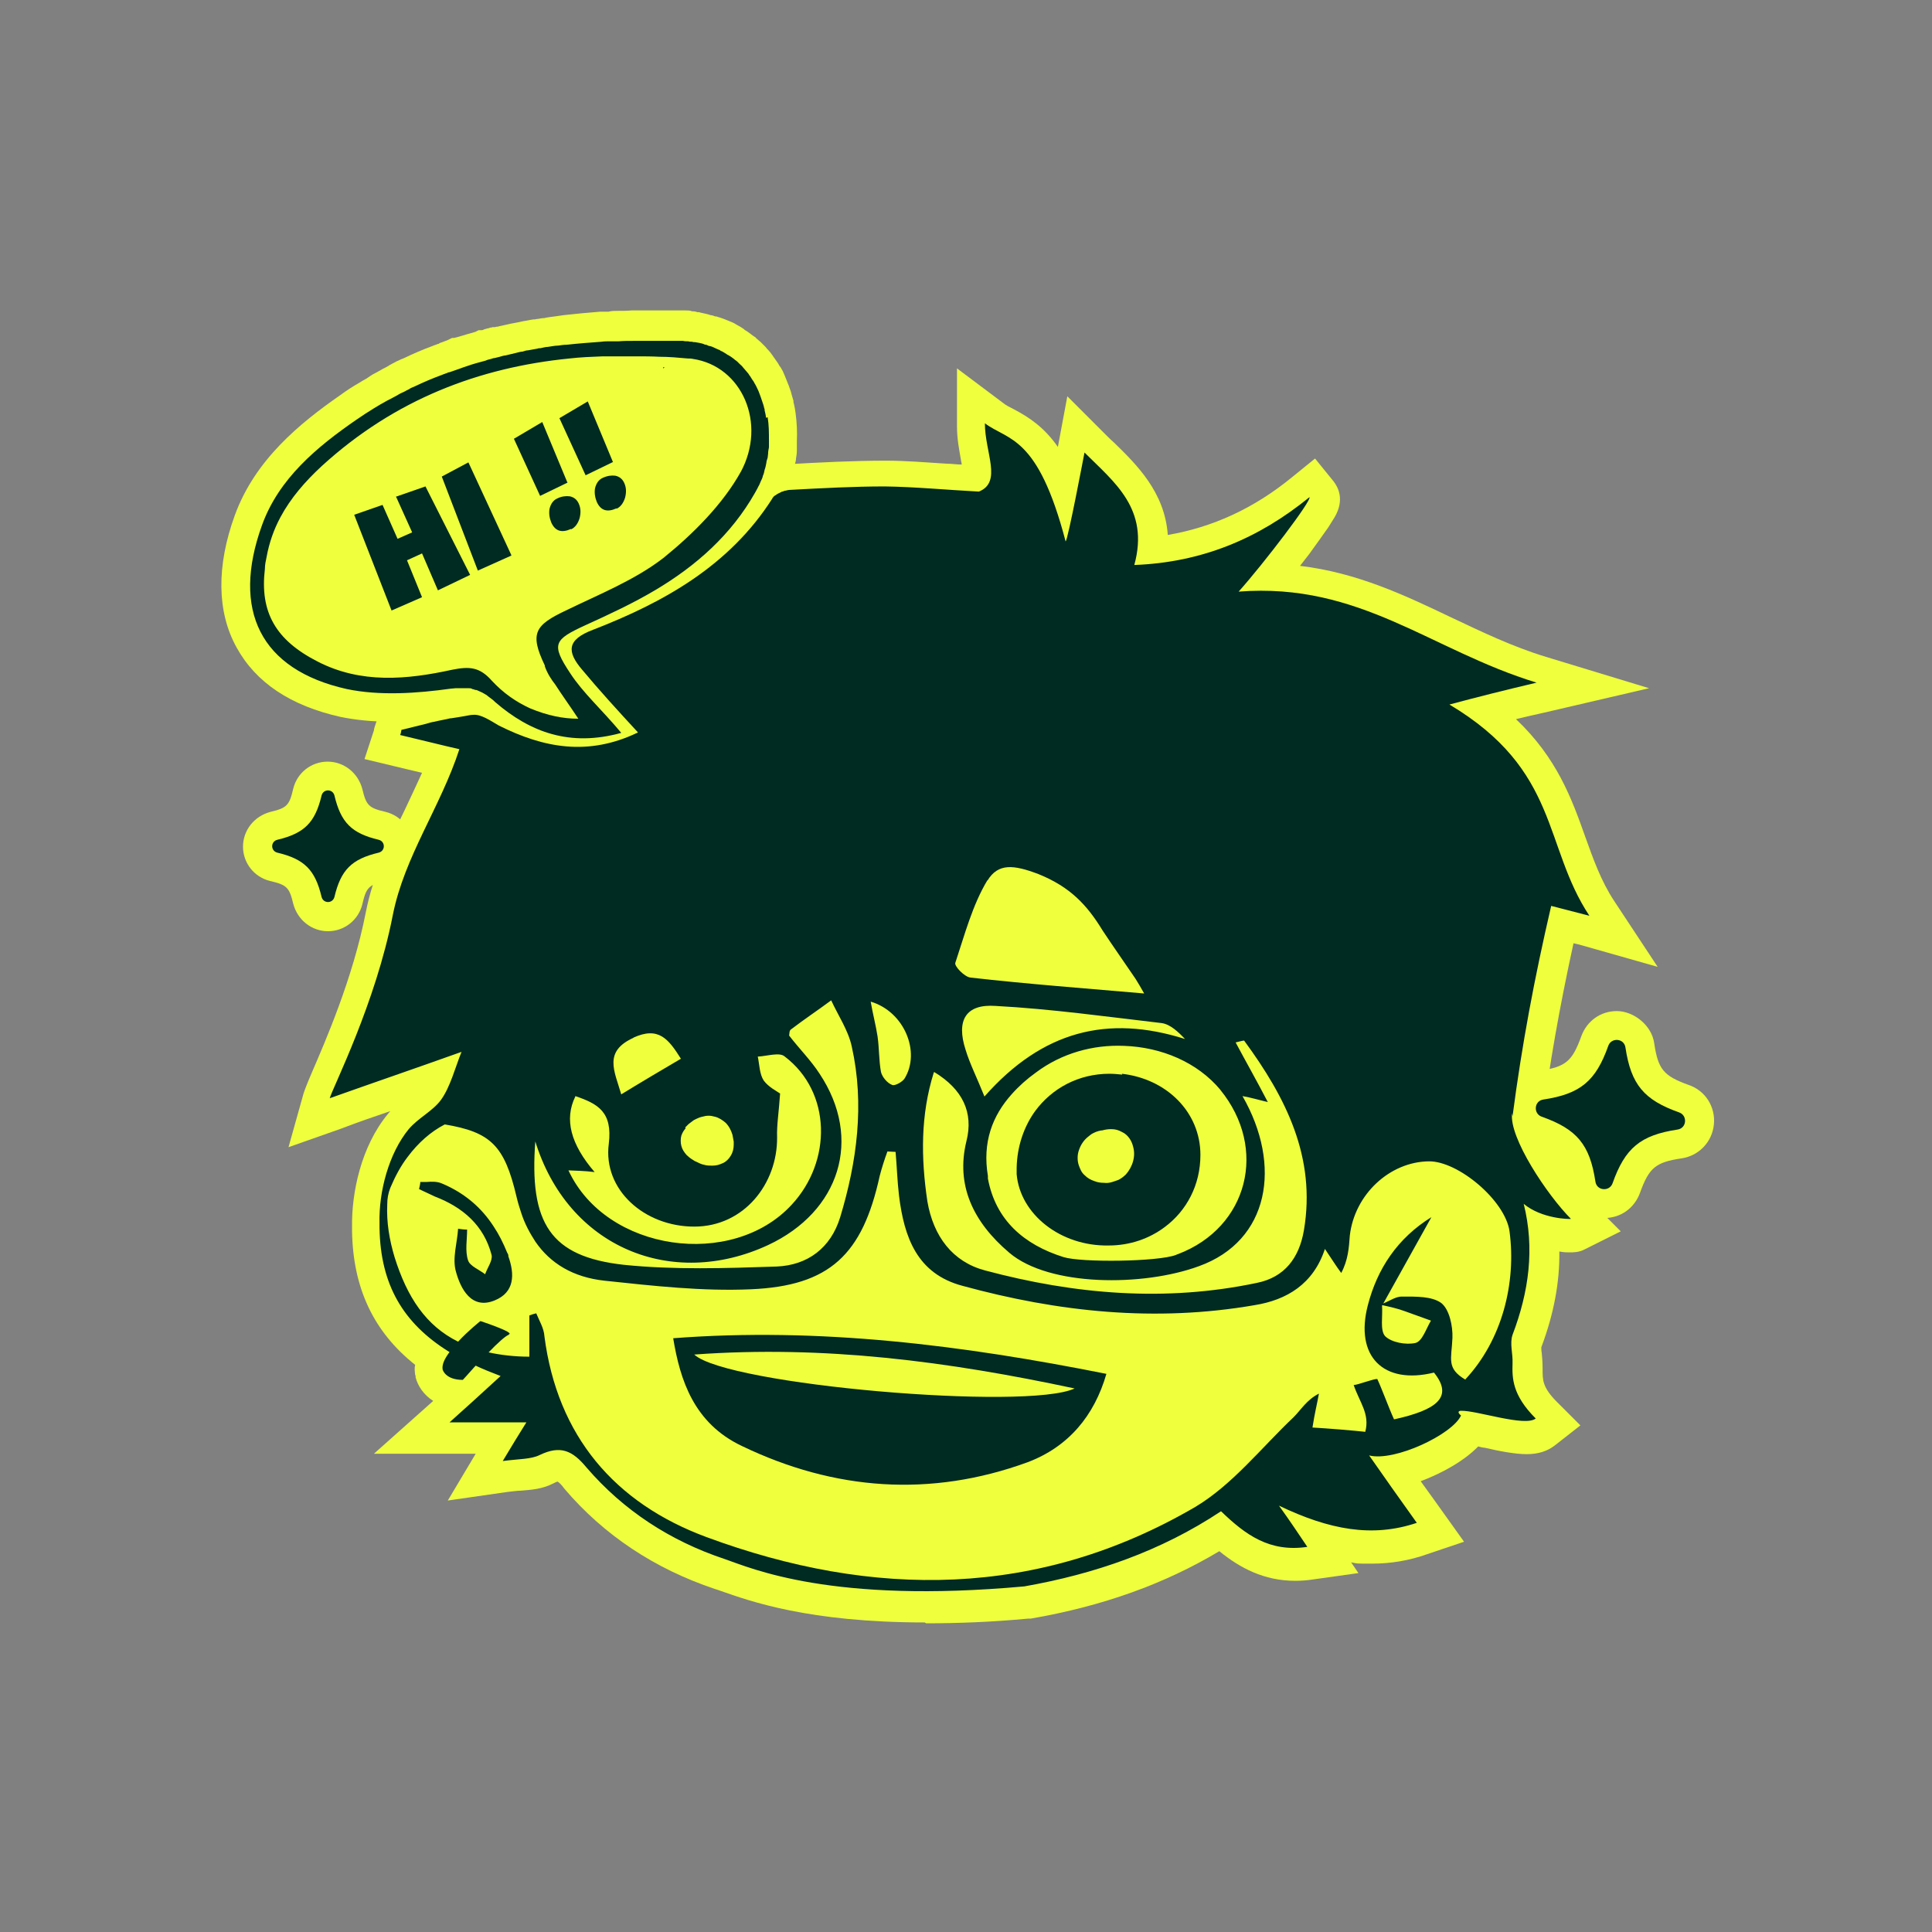 <?xml version="1.0" encoding="UTF-8"?>
<svg id="Layer_1" data-name="Layer 1" xmlns="http://www.w3.org/2000/svg" version="1.1" viewBox="0 0 450 450">
  <rect x="0" y="0" width="450" height="450" fill="#808080" stroke="none"/>
  <defs>
    <style>
      .cls-1 {
        fill: #002b22;
      }

      .cls-1, .cls-2 {
        stroke-width: 0px;
      }

      .cls-2 {
        fill: #efff3d;
      }
    </style>
  </defs>
  <path class="cls-1" d="M92.2,115.7l6.9-2.4,10.4,20.6-7.5,3.6-3.7-8.6-3.5,1.6,3.5,8.6-7.1,3.1-8.7-22.3,6.6-2.3,3.5,7.9,3.4-1.5-3.7-8.2h0Z"/>
  <path class="cls-1" d="M119.1,129.4l-7.8,3.5-8.4-21.9,6.2-3.3,10,21.6h0Z"/>
  <path class="cls-1" d="M132.2,112.4l-6.4,3.1-6.1-13.3,6.6-3.9,5.9,14.2ZM133,123.3c.9-.4,1.6-1.3,2-2.6.3-1.2.3-2.3-.2-3.4-.4-.9-1.1-1.5-2.1-1.7-.9-.1-1.9,0-2.9.5-.9.4-1.5,1.2-1.8,2.4-.2,1.1,0,2.2.4,3.2.9,2,2.4,2.5,4.6,1.5h0Z"/>
  <path class="cls-1" d="M142.8,107.6l-6.4,3.1-6.1-13.3,6.6-3.9,5.9,14.2ZM143.6,118.5c.9-.4,1.6-1.3,2-2.6.3-1.2.3-2.3-.2-3.4-.4-.9-1.1-1.5-2.1-1.7-.9-.1-1.8,0-2.9.5-.9.4-1.5,1.2-1.8,2.4-.2,1.1,0,2.2.4,3.2.9,2,2.4,2.5,4.6,1.5h0Z"/>
  <path class="cls-2" d="M215.4,377.9c-27.1,0-40.8-5-47.4-7.3-.6-.2-1.1-.4-1.5-.5-14-4.7-25.8-12.5-35-23.3h0c-.8-1.1-1.3-1.5-1.6-1.7-.2,0-.6.2-1.2.5h0c-2.4,1.2-4.8,1.4-7.3,1.6-1,0-2,.2-3.2.3l-13.9,2,6.5-10.9h-23.7s13.6-12.1,13.8-12.3c-2.2-1.4-3.6-3.5-4.1-5.5v-.3c0,0-.1-.3-.1-.3-.1-.8-.2-1.6,0-2.3-9.7-7.7-14.5-17.9-14.7-31.2v-1.1c-.1-7.6,2-18.5,8.4-26.2h0c.2-.2.3-.4.5-.6-3.8,1.3-7.6,2.6-11.5,4.1l-12.2,4.3,3.5-12.5c.3-.9.7-2,1.9-4.8,3.1-7.2,9.6-22,12.6-37.4,1.7-8.7,5.4-16.3,9-23.7,1.4-3,2.8-5.9,4.1-8.8-2.1-.5-4.3-1-6.3-1.5l-7.1-1.7,2.2-6.7c0-.3.2-.9.4-1.5l1.2-3.5,3.6-.9c.8-.2,1.7-.4,2.5-.6,1.1-.3,2.1-.5,3.2-.8.7-.2,1.4-.3,2-.5,1.4-.3,2.7-.6,3.9-.9.1,0,.3,0,.4,0l1.2-.2c.6-.1,1.3-.2,1.9-.4.8-.1,1.5-.3,2.2-.4.4,0,.9,0,1.4,0,3.3,0,6.1,1.7,8.1,2.9.2.1.5.3.7.4,5.7,2.9,10.6,4.2,15.2,4.2s1.1,0,1.7,0c-2-2.3-4-4.5-5.8-6.8-1.4-1.6-5.2-6.1-3.8-11.5,1.4-5.6,7.1-7.7,9-8.5,13.7-5.3,28.9-12.8,38.5-27.9v-.2c0,0,.2-.1.2-.1.2-.2.4-.6.7-.9.3-.3.5-.5.8-.8h0c.8-.8,1.8-1.4,2.9-1.9.4-.2.8-.3,1.1-.4h.1c.3-.1.6-.3,1-.4l.9-.2h0c.5-.1,1-.2,1.5-.2h.1c7.3-.4,14.9-.8,22.4-.8h.1c4.7,0,9.2.4,14.1.7,1.2,0,2.3.2,3.5.2,0-.4-.2-.9-.2-1.2-.4-2.3-.9-4.8-.9-7.7v-13.5l10.8,8.1c.6.5,1.4.9,2.4,1.4,3.6,1.9,7.1,4.2,10.3,8.8l2.2-11.8,9,9c.7.7,1.3,1.3,2,1.9,5.1,5,11.7,11.4,12.4,21.4,10.5-1.8,20.1-6.2,29-13.5l5.3-4.3,4.3,5.3c1.1,1.4,2.6,4.3.3,8.3-.4.7-.9,1.4-1.5,2.4-1.1,1.6-2.7,3.8-4.5,6.3-.7.9-1.4,1.8-2.1,2.7,13.4,1.6,24.5,6.9,35.2,12,7,3.3,14.2,6.8,22.1,9.2l24,7.3-24.5,5.7c-2.3.5-4.4,1-6.5,1.5,9.6,9.1,13,18.6,16.1,27.3,1.9,5.3,3.7,10.4,6.8,15.1l10.1,15.3-17.6-5c-.6-.2-1.2-.3-2-.5-3.3,15.1-5.6,28.2-7.3,41.5.2,3,6.4,13.7,11.7,19l6.6,6.6-8.4,4.2c-1.3.7-2.6.7-3.5.7s-1.2,0-2.4-.2c.1,7.2-1.3,14.6-4.2,22.3,0,.3,0,.9.1,1.3.1,1,.2,2.3.2,3.7,0,2.6-.1,4.3,3.4,7.8l5.4,5.4-6,4.7c-1.7,1.3-3.8,2-6.5,2s-6.4-.7-9.8-1.5c-.5,0-1-.2-1.5-.3-3.2,3.3-8.3,6.2-13.4,8.1,1,1.4,2,2.8,3.1,4.3l7,9.8-8.6,2.9c-4.2,1.5-8.5,2.2-12.8,2.2s-3.2,0-4.9-.3l1.7,2.5-10.7,1.5c-1.3.2-2.7.3-4,.3-7.3,0-12.9-3-17.7-6.9-12.7,7.6-27.1,12.8-43.9,15.7h-.3c0,0-.3,0-.3,0-8.4.8-16.4,1.1-23.8,1.1h0Z"/>
  <path class="cls-2" d="M135.3,178.7c-9,0-17.1-3.3-25-10.1h-.1c0,0-.1-.2-.1-.2-.2-.2-.3-.3-.3-.3h0c0,0,0-.2,0-.2-.2-.2-.3-.3-.4-.3,0,0-.2-.2-.3-.2l-.4-.3h0c0,0,0,0,0-.1,0,0,0,0-.1,0h-.4c0-.1,0-.1,0-.1h-.3c0,0-.2,0-.2,0h-.3s-.2,0-.2,0-.1,0-.3,0h-.3s0,0,0,0h-.1c-.1,0-.4,0-.6,0h0c-5.9.8-10.6,1.2-14.9,1.2s-8.1-.4-11.6-1.1h0c-11.7-2.6-19.8-8-24.3-16.2-4.6-8.3-4.7-19-.4-30.8,4.7-12.9,15.1-21.4,24.6-28h0c1.5-1.1,2.9-2,4.3-2.8.5-.3,1.1-.7,1.7-1,.3-.2.6-.4.9-.6h0c.4-.3.8-.5,1.2-.7.6-.3,1.2-.7,1.8-1,.6-.3,1.2-.6,1.6-.9.5-.3,1-.5,1.5-.8.5-.2,1-.5,1.6-.7,2.3-1.1,4.6-2.1,6.8-2.9.4-.2.9-.3,1.3-.5h.1c.1,0,.2-.1.3-.2.7-.2,1.3-.5,1.9-.7l1-.5h.5c0,0,.8-.2.8-.2,1.3-.4,2.7-.8,4.1-1.2l.8-.4h.7c.2,0,.4-.1.6-.2l.7-.2c.2,0,.5-.1.7-.2.2,0,.3,0,.5-.1h.1s.2,0,.2,0c.2,0,.4,0,.6-.1.2,0,.4,0,.6-.1.9-.2,1.8-.4,2.7-.6.5-.1,1.1-.2,1.6-.3.5-.1,1-.2,1.4-.3.8-.1,1.5-.3,2.3-.4h0c.3,0,.5,0,.8-.1.5,0,1-.2,1.5-.2h.2c.8-.2,1.7-.3,2.5-.4.7-.1,1.4-.2,2.1-.3,2.8-.3,5.7-.6,8.4-.8h2c.7-.2,1.5-.2,2.2-.2h0c1.1,0,2.2,0,3.2-.1.3,0,.5,0,.7,0,.9,0,1.9,0,2.8,0,.7,0,1.4,0,2.1,0,1.6,0,3.3,0,4.8,0,.2,0,.4,0,.6,0,.5,0,1,0,1.5,0,.6,0,1.1,0,1.6.2.3,0,.7,0,1.2.2.3,0,.5,0,.7.1.8.2,1.6.3,2.4.6.4,0,.8.2,1.1.3,0,0,0,0,.2,0,.2,0,.5.2.7.2.6.2,1.2.4,1.9.7.4.2.8.3,1.2.5,0,0,.1,0,.2.1.3.1.5.3.7.4.6.3,1.1.6,1.7,1,0,0,.2.2.2.2.5.3,1.1.7,1.6,1.1.2.2.4.3.7.5,0,0,.3.2.3.2h0c.1.2.3.3.5.5.2.2.5.4.7.6.4.4.7.7,1.1,1.1h0c.2.3.5.6.7.8.3.3.5.6.8,1,.3.4.5.7.7,1,.3.4.5.7.7,1,.2.4.4.7.7,1.1l.4.7h0c.4.9.7,1.6,1,2.4.3.7.6,1.5.9,2.4.2.8.4,1.5.6,2.1h0c0,.3,0,.5.1.7.2.8.3,1.5.4,2.2.3,2.2.4,4.4.3,6.6h0c0,.3,0,.6,0,1,0,.2,0,.4,0,.7h0c0,0,0,.5,0,.5,0,.6-.1,1.2-.2,1.8,0,.4-.1.8-.2,1.1h0c0,.5-.2,1-.3,1.5-.2.7-.3,1.4-.5,2,0,.2-.1.4-.2.6h0c0,.1-.4,1.3-.4,1.3-.2.5-.4,1-.6,1.5-.2.5-.4,1-.6,1.4v.2c-.2.2-.2.3-.3.5-.2.5-.5.9-.7,1.3-5.7,10-14.1,18.2-25.6,25.1-5.5,3.4-11.4,6.1-16.9,8.5-.4.2-.8.4-1.2.6.1.2.3.5.5.8h0c1.6,2.6,3.8,5,6.4,7.7,1.5,1.6,3.2,3.5,5,5.5l6.9,8.1-10.2,2.8c-3.6,1-7.2,1.5-10.6,1.5h0Z"/>
  <path class="cls-2" d="M76.4,216.9c-3.8,0-7.1-2.6-8.1-6.4-.9-3.8-1.5-4.4-5.4-5.3-3.7-.9-6.3-4.2-6.3-8s2.6-7.1,6.4-8.1c3.8-.9,4.4-1.5,5.3-5.4.9-3.7,4.2-6.3,8-6.3s7.1,2.6,8.1,6.4c.9,3.8,1.5,4.4,5.4,5.3,3.7.9,6.3,4.2,6.3,8s-2.6,7.1-6.4,8.1c-3.8.9-4.4,1.5-5.3,5.4-.9,3.7-4.2,6.3-8,6.3h0Z"/>
  <path class="cls-2" d="M373.7,283.7c-4.4,0-8.1-3.2-8.7-7.5-.9-6.1-2.2-7.6-8-9.7-3.9-1.3-6.3-5.1-5.9-9.2.4-4,3.5-7.3,7.5-7.9,6.1-.9,7.6-2.2,9.7-8,1.3-3.6,4.5-5.9,8.3-5.9s8.1,3.2,8.7,7.5c.9,6.1,2.2,7.6,8,9.7,3.9,1.3,6.3,5.1,5.9,9.2-.4,4.1-3.5,7.3-7.5,7.9-6.1.9-7.6,2.2-9.7,8-1.3,3.6-4.5,5.9-8.3,5.9Z"/>
  <path class="cls-2" d="M74.9,209c-1.5-6.3-4-8.8-10.3-10.3-1.6-.4-1.6-2.6,0-3,6.3-1.5,8.8-4,10.3-10.3.4-1.6,2.6-1.6,3,0,1.5,6.3,4,8.8,10.3,10.3,1.6.4,1.6,2.6,0,3-6.3,1.5-8.8,4-10.3,10.3-.4,1.6-2.6,1.6-3,0Z"/>
  <path class="cls-2" d="M60.2,122.2c4-10.9,12.8-18.3,22.1-24.7,1.3-.9,2.7-1.8,4-2.6.5-.3,1-.6,1.5-.9.3-.2.6-.4.9-.5.4-.2.8-.4,1.1-.6.6-.3,1.1-.6,1.7-.9.5-.3,1-.5,1.5-.8.5-.2.9-.5,1.4-.7.5-.2,1-.5,1.4-.7,2.1-1,4.2-1.9,6.4-2.7.4-.2.8-.3,1.3-.5.1,0,.2,0,.4-.1.7-.3,1.5-.5,2.3-.8,0,0,0,0,0,0,.6-.2,1.2-.4,1.7-.6,1.4-.5,2.9-.9,4.4-1.3,0,0,0,0,0,0,.4-.1.9-.2,1.3-.4.3,0,.5-.1.8-.2.4-.1.8-.2,1.2-.3.4,0,.9-.2,1.3-.3.8-.2,1.7-.4,2.5-.6.5-.1,1-.2,1.5-.3.4,0,.9-.2,1.3-.3.7-.1,1.5-.3,2.2-.4.2,0,.5,0,.7-.1.6,0,1.1-.2,1.7-.3.8-.1,1.6-.2,2.4-.3.7,0,1.3-.2,2-.2,2.7-.3,5.4-.6,8.1-.7.7,0,1.4,0,2-.1.7,0,1.3,0,2,0h0c1.1,0,2.2,0,3.3-.1.2,0,.4,0,.5,0,.9,0,1.8,0,2.7,0h0c.7,0,1.3,0,2,0,1.6,0,3.2,0,4.8,0,0,0,.1,0,.2,0h0c.5,0,1,0,1.5,0,.4,0,.8,0,1.2.1.3,0,.6,0,.9.1.2,0,.5,0,.7.1.7.1,1.3.3,1.9.5.2,0,.4,0,.6.2,0,0,0,0,.1,0,.3,0,.5.2.8.3.4.1.8.3,1.3.5.3.1.6.3.9.4,0,0,0,0,.1,0,.2,0,.4.2.5.3.4.2.9.5,1.3.8,0,0,.1,0,.2.1.4.3.8.5,1.2.8.2.1.4.3.5.4,0,0,0,0,0,0,.2.1.3.3.5.4.2.1.4.3.5.5.2.2.5.5.7.7.2.2.4.5.6.7.2.2.4.5.6.7.2.2.4.5.5.7.2.2.3.5.5.8.2.3.3.5.5.8.1.2.2.4.4.7.3.6.6,1.2.8,1.8.2.6.4,1.1.6,1.7.2.6.3,1.1.5,1.7,0,.2,0,.4.1.5.1.6.2,1.1.3,1.7.3,1.8.4,3.6.3,5.4,0,.2,0,.5,0,.7,0,.3,0,.6,0,.9h0c0,.5-.1,1-.2,1.5,0,.3,0,.6-.1.9,0,.4-.2.8-.3,1.2-.1.5-.3,1.1-.4,1.6-.1.5-.3.9-.4,1.4,0,0,0,0,0,0-.2.4-.3.9-.5,1.3-.1.4-.3.7-.5,1.1,0,.1-.1.3-.2.4-.2.4-.4.7-.6,1.1-5.6,9.8-13.8,17.1-23.2,22.7-5.2,3.1-10.8,5.7-16.3,8.2-7.4,3.4-8.1,4.4-3.6,11.2,3,4.6,7.2,8.5,11.9,13.9-11.9,3.3-21.2-.1-29.4-7.2-.3-.2-.5-.5-.8-.7-.3-.2-.5-.5-.8-.6-.2-.2-.5-.4-.7-.5,0,0,0,0,0,0-.2-.1-.5-.3-.7-.4-.3-.2-.6-.3-.9-.4,0,0,0,0,0,0-.2,0-.4-.2-.6-.2,0,0-.1,0-.1,0-.2,0-.4-.1-.7-.2-.3,0-.6-.1-.8-.2h0c-.2,0-.5,0-.7,0-.2,0-.3,0-.5,0-.2,0-.4,0-.6,0s-.6,0-.9,0c-.1,0-.3,0-.4,0-.4,0-.7,0-1.1.1-7.9,1.1-16.5,1.8-24.2.1-20.2-4.5-26.9-18.4-19.8-38.1h0Z"/>
  <path class="cls-2" d="M365.9,284.6c-.3.1-6.8,0-11-3.5,2.6,10.4,1.2,20.5-2.6,30.5-.7,1.9.1,4.4,0,6.6-.1,3.6,0,7.4,5.4,12.9-2.5,1.9-13.7-2-17.4-1.8-.5,0-1,.3,0,1.1-2,4.4-15.6,10.8-21.4,9.3,3.4,5.1,7,10,11.1,15.7-10.4,3.5-20.3,1.6-32.1-4,2.7,3.8,4.2,6.1,6.6,9.6-8.7,1.2-14.3-2.9-20.1-8.3-13.9,9.3-29.4,14.6-45.8,17.5-45.1,4.1-63.5-4.2-69.9-6.4-12.6-4.2-23.5-11.3-32.1-21.3-3.3-4-6.1-5.2-10.9-2.9-2,1-4.8.8-8.6,1.4,2.2-3.7,3.7-6.1,5.5-9h-17.9c3.7-3.3,7.1-6.4,11.9-10.8-2.1-.8-4.1-1.6-6-2.5-1.5,1.7-2.7,3-2.7,3-4.1,0-4.7-2.4-4.7-2.4-.2-1.1.4-2.4,1.4-3.8-10.6-6.6-15.9-15.7-16.1-28.8v-1.1c-.1-7.4,2.2-16.3,6.8-21.9,2.2-2.6,5.6-4.2,7.5-6.8,2.2-3,3.4-7.8,4.8-11.2-11.2,4-20.3,7.1-30.7,10.8.7-2.5,10.6-22.1,14.7-42.7,2.7-13.6,11.1-25.1,15.5-38.6-3.6-.8-8.7-2-13.8-3.3.1-.4.1-.8.3-1.2,1.9-.5,3.8-.9,5.7-1.4.6-.2,1.3-.3,2-.5,1.2-.3,2.5-.6,3.7-.8,0,0,.2,0,.2,0l1.3-.2c.6-.1,1.2-.2,1.8-.3.7-.1,1.4-.2,2-.3,1.8-.3,4.1,1.4,6,2.5,10.4,5.2,20.8,7.2,32.4,1.6-4.8-5.2-9-9.8-13-14.6-3.7-4.2-3.7-7,2.5-9.3,16.5-6.4,31.8-14.9,41.8-30.6,0,0,.1-.2.2-.3,0,0,.2-.2.3-.3.4-.3.8-.6,1.3-.8.2,0,.4-.1.5-.2.2,0,.4-.1.6-.2h0c.4-.1.8-.2,1.2-.2,7.4-.4,14.8-.8,22-.8,7.1.1,14.2.8,21.9,1.2,5.5-2.3,1.4-9.1,1.4-15.9,5.5,4.1,12.3,2.7,18.8,27.5.5-.1,4.4-20.7,4.4-20.7,6.8,6.8,15.1,13,11.6,26.2,15.7-.7,29-6.1,40.8-15.8.5.7-10.7,15.4-16.5,22,28.3-2.3,44.8,13.7,69.4,21.2-7.6,1.8-13.7,3.3-20.3,5.1,25.7,15.2,21.9,32.9,32.6,49.2-1.9-.5-4.6-1.2-8.9-2.3-3.8,16.8-6.8,32.2-9,49-.8,5.6,8.2,19.1,13.7,24.6h0Z"/>
  <path class="cls-2" d="M390.7,263.1c-8.6,1.3-12.2,4.3-15.1,12.5-.7,2-3.7,1.8-4-.4-1.3-8.6-4.3-12.2-12.5-15.1-2-.7-1.8-3.7.4-4,8.6-1.3,12.2-4.3,15.1-12.5.7-2,3.7-1.8,4,.4,1.3,8.6,4.3,12.2,12.5,15.1,2,.7,1.8,3.7-.4,4Z"/>
  <path class="cls-1" d="M352.3,260c2.2-16.8,5.1-32.2,9-49,4.2,1.1,7,1.8,8.9,2.3-10.8-16.3-6.9-33.9-32.6-49.2,6.7-1.8,12.7-3.3,20.3-5.1-24.6-7.5-41.1-23.4-69.4-21.2,5.9-6.6,17.1-21.3,16.5-22-11.9,9.7-25.1,15.2-40.8,15.8,3.6-13.1-4.7-19.3-11.6-26.2,0,0-3.9,20.6-4.4,20.7-6.5-24.8-13.3-23.4-18.8-27.5,0,6.8,4.1,13.7-1.4,15.9-7.6-.4-14.8-1.1-21.9-1.2-7.2,0-14.6.4-22,.8-.4,0-.8.1-1.2.2h0c-.2,0-.4.1-.6.2-.2,0-.4.1-.5.2-.5.2-1,.5-1.4.8-.1,0-.2.2-.3.3,0,0-.2.2-.2.3-10,15.7-25.3,24.2-41.8,30.6-6.1,2.3-6.1,5.1-2.5,9.3,4,4.8,8.2,9.4,13,14.6-11.6,5.6-22,3.6-32.4-1.6-1.9-1.1-4.2-2.7-6-2.5-.7,0-1.3.2-2,.3-.6.1-1.2.2-1.8.3l-1.3.2c0,0-.2,0-.2,0-1.2.3-2.5.5-3.7.8-.7.1-1.3.3-2,.5-1.9.5-3.8.9-5.7,1.4-.1.4-.1.8-.3,1.2,5.1,1.2,10.2,2.5,13.8,3.3-4.4,13.5-12.8,25-15.5,38.6-4,20.6-14,40.2-14.7,42.7,10.4-3.7,19.5-6.8,30.7-10.8-1.4,3.4-2.6,8.2-4.8,11.2-1.9,2.6-5.3,4.2-7.5,6.8-4.6,5.6-7,14.5-6.8,21.9v1.1c.2,13.2,5.5,22.2,16.1,28.8,1.9,1.2,3.9,2.2,6.1,3.2,1.9.9,3.9,1.7,6,2.5-4.8,4.4-8.2,7.5-11.9,10.8h17.9c-1.8,2.9-3.3,5.3-5.5,9,3.8-.5,6.6-.4,8.6-1.4,4.8-2.3,7.6-1.1,10.9,2.9,8.6,10,19.5,17.1,32.1,21.3,6.4,2.2,24.9,10.5,69.9,6.4,16.4-2.9,31.8-8.2,45.8-17.5,5.7,5.5,11.3,9.6,20.1,8.3-2.3-3.4-3.8-5.7-6.6-9.6,11.7,5.6,21.7,7.5,32.1,4-4.1-5.7-7.6-10.7-11.1-15.7,5.9,1.5,19.4-4.9,21.4-9.3-1-.8-.5-1.1,0-1.1,3.7-.1,14.9,3.8,17.4,1.8-5.5-5.5-5.5-9.4-5.4-12.9.1-2.2-.7-4.6,0-6.6,3.8-10,5.2-20.1,2.6-30.5,4.2,3.5,10.7,3.6,11,3.5-5.5-5.5-14.5-19-13.7-24.6h0ZM284.2,253.8c11.2,13.7,6.5,32.1-9.8,38.3-.1,0-.3.1-.5.2-4.2,1.6-22.1,1.8-26.2.5-9.2-2.9-15.8-8.6-17.6-18.3h0c0,0,0,0,0-.1,0-.2,0-.4,0-.5-1.3-7.8,1-14,5.6-19.1,0,0,0,0,0,0,1.6-1.8,3.5-3.5,5.6-5,6-4.5,13.3-6.5,20.5-6.2h0c8.7.3,17.1,3.8,22.5,10.3h0ZM276,242c-18-5.7-33.2-1.9-46.7,13.4-1.8-4.5-3.4-7.6-4.4-10.9-2.2-6.8,0-10.7,7-10.2,13,.7,25.8,2.5,38.7,4,2,.3,3.8,2,5.5,3.8ZM230,205.1c2.5-4.1,6.1-3.7,11.9-1.5,7.4,3,11.3,7.2,14.9,13.1,2.5,3.8,5.2,7.6,7.7,11.3.7,1.1,1.2,2,2,3.4-13.8-1.2-27.2-2.2-40.4-3.7-1.4-.1-3.8-2.6-3.6-3.4,2.2-6.6,4-13.5,7.5-19.3h0ZM217.6,249.7c6.6,4,9.2,9.4,7.5,16.1-2.5,10.2,1.5,18.8,10,26,9.3,7.9,31.2,7.9,44.2,3.1,16.3-5.9,19.4-23.4,10.1-39.6,2.2.4,3.4.8,5.9,1.4-2.7-5.2-5.1-9.4-7.5-13.9,1.2-.3,2-.5,2-.4,9.7,13.2,16.8,27.2,13.9,44.2-1.1,6.4-4.5,10.9-10.9,12.2-21.3,4.5-42.5,2.7-63.4-2.9-7.5-2-12-7.9-13.4-16.1-1.5-10.1-1.6-20.1,1.5-30ZM210.7,251.2c-.5.8-2.3,1.8-2.9,1.5-1.1-.4-2.3-1.8-2.6-3-.5-2.7-.4-5.5-.8-8.3-.4-2.6-1.1-5.2-1.6-8.1,7.8,2.3,11.7,11.7,7.9,17.9ZM159.6,262.6c0,0,.1-.1.2-.2,0,0,.1-.1.2-.2.1-.1.3-.3.4-.4.4-.3.8-.6,1.2-.9.2-.1.4-.2.6-.3.4-.2.9-.4,1.4-.5,1-.3,1.9-.3,2.9,0,.9.2,1.8.8,2.5,1.4.8.8,1.3,1.8,1.6,2.8.1.5.2,1.1.3,1.6,0,.2,0,.4,0,.7,0,.9-.2,1.8-.7,2.6-.4.7-1.1,1.4-1.8,1.7-.9.4-1.5.6-2.5.6-.6,0-1.3,0-1.9-.2-.6-.1-1.2-.4-1.8-.7-.3-.1-.6-.3-.9-.5-.5-.3-1-.7-1.4-1.1-.6-.7-1-1.3-1.2-2.1-.2-.7-.2-1.7,0-2.4.3-.8.5-1.1,1-1.7h0ZM147.5,241.7c5.9-2.7,8.2.3,11.1,4.9-4.6,2.7-9,5.3-13.9,8.3-1.6-5.5-4.2-10,2.9-13.2h0ZM134,255.3c5.3,1.8,8.7,3.7,7.8,11.1-1.4,10.7,8.3,19.3,19.9,19.3s19.4-10,19.3-20.8c-.1-2.9.4-5.7.7-10.2-.7-.5-2.7-1.5-3.8-3-1-1.5-1-3.7-1.4-5.6,2.2-.1,5.1-1.1,6.3,0,10.9,8.3,11,24.4,1.6,34.5-13.8,15-43.2,11-52-8,2,.1,3.7.1,6.1.4-5.6-6.5-7.1-12.3-4.5-17.6h0ZM124.6,265.6c7.6,25,31.9,34.8,54.3,24.4,16.7-7.8,22.1-24.7,12-39.9-2-3.1-4.8-5.9-7.1-8.9.1-.4,0-1.1.4-1.4,3-2.3,6.3-4.5,9.4-6.8,1.6,3.5,4,7,4.8,10.8,3,13.4,1.2,26.8-2.7,39.7-2.2,7.2-7.6,11.2-14.8,11.5-11.9.4-23.9.8-35.6-.4-17.1-1.9-22.1-9.6-20.6-29ZM341.4,321.4c-4.6-2.7-3.3-4.8-3.1-9.8.1-2.7-.7-6.6-2.6-8.1-2.2-1.6-5.9-1.5-9-1.5-1.5-.1-3,1-4.5,1.6,3.7-6.7,7.5-13.4,11.2-20.1-7.9,4.9-12.6,12-14.8,20.5-3.1,11.9,3.6,18.6,15.4,15.7,4.6,5.7.7,8.7-9.3,10.9-1.2-2.6-2.7-6.8-3.9-9.4-.8-.1-4.6,1.4-5.5,1.4,1.4,4.1,3.8,6.7,2.7,10.9-2.7-.3-8.7-.8-12.3-1,.5-3.3,1.1-5.6,1.5-7.9-2.9,1.5-4.1,3.7-5.9,5.5-7.5,7.1-14.2,15.7-22.9,20.9-36.5,21.3-75,21.4-113.9,7-21.3-7.9-34.7-23.5-37.7-46.8-.1-1.8-1.2-3.6-1.9-5.3-.5.1-1.1.3-1.6.5v9.6c-3.5,0-6.7-.4-9.5-1-2.6-.6-5-1.4-7.1-2.5-7.5-3.7-11.9-10.4-14.8-19.7-1.2-4-1.9-8.1-1.7-12.3,0-1.3.2-2.5.7-3.8h0c1.1-2.6,2.4-5.1,4.1-7.3,0,0,0,0,0,0,2.4-3.2,5.3-5.8,8.6-7.5,10.7,1.8,13.9,4.9,16.7,16.8.3,1.3.7,2.6,1.1,3.8.8,2.5,2,4.7,3.3,6.7,3.5,5.1,8.8,8.3,16.1,9.1,11.3,1.2,22.8,2.5,34.1,2,18.4-.8,26-8.1,30-26.4.5-1.9,1.1-3.8,1.8-5.7.5,0,1.2.1,1.9.1.3,3.4.4,6.8.8,10.2,1.2,9.7,4.2,18.2,14.8,21,22.3,6.1,44.9,8.5,68,4.5,7.5-1.2,13.7-4.9,16.4-13.1,1.5,2.2,2.6,4,3.8,5.6,1.6-3,1.8-5.9,2-8.7,1.1-9.6,9.3-17.2,18.4-17.3,6.8-.1,17.8,9.1,18.8,16.3,1.6,12-1.7,25.3-10.3,34.5h0ZM322,304c1.8.4,3.6.8,5.2,1.4,2,.7,4.1,1.5,6.1,2.2-1.1,1.8-2,4.8-3.6,5.2-2.2.5-5.6-.1-7.1-1.6-1.2-1.4-.5-4.6-.7-7.1h0Z"/>
  <path class="cls-1" d="M156.8,311.7c1.6,9.7,4.8,19.8,16,25.1,21.6,10.4,44,12,66.5,3.8,9.6-3.6,15.6-10.9,18.4-20.6-33.6-6.7-66.9-10.9-100.9-8.3ZM161.7,315.5c30.3-2.2,59.1,1.6,88.6,7.9-11.1,5.2-81-.8-88.6-7.9Z"/>
  <path class="cls-1" d="M178.4,97.3c0-.6-.2-1.2-.3-1.7,0-.2,0-.4-.1-.5-.1-.6-.3-1.1-.5-1.7-.2-.6-.4-1.2-.6-1.7-.2-.6-.5-1.2-.8-1.8-.1-.2-.2-.4-.4-.7-.1-.3-.3-.5-.5-.8s-.3-.5-.5-.8c-.2-.2-.3-.5-.5-.7-.2-.2-.4-.5-.6-.7-.2-.2-.4-.5-.6-.7-.2-.3-.5-.5-.7-.7-.2-.2-.3-.3-.5-.5-.1-.1-.3-.3-.5-.4,0,0,0,0,0,0-.2-.1-.3-.3-.5-.4-.4-.3-.8-.6-1.2-.8,0,0-.1,0-.2-.1-.4-.3-.8-.5-1.3-.8-.2,0-.4-.2-.5-.3,0,0,0,0-.1,0-.3-.1-.6-.3-.9-.4-.4-.2-.8-.4-1.3-.5-.3,0-.5-.2-.8-.3,0,0,0,0-.1,0-.2,0-.4-.1-.6-.2-.6-.2-1.3-.3-1.9-.4-.2,0-.5,0-.7-.1-.3,0-.6,0-.9-.1-.4,0-.8,0-1.2-.1-.5,0-1,0-1.5,0h0c0,0-.1,0-.2,0-1.6,0-3.2,0-4.8,0s-1.3,0-2,0h0c-.9,0-1.8,0-2.7,0-.2,0-.4,0-.5,0-1.1,0-2.2,0-3.3.1h0c-.7,0-1.4,0-2,0-.7,0-1.4,0-2,.1-2.7.2-5.4.4-8.1.7-.7,0-1.3.1-2,.2-.8,0-1.6.2-2.4.3-.6,0-1.1.2-1.7.3-.2,0-.5,0-.7.1-.7.1-1.5.3-2.2.4-.5,0-.9.2-1.3.3-.5,0-1,.2-1.5.3-.9.2-1.7.4-2.5.6-.4,0-.9.2-1.3.3-.4.1-.8.2-1.2.3-.3,0-.5.1-.8.2-.4.1-.9.2-1.3.4,0,0,0,0,0,0-1.5.4-3,.8-4.4,1.3-.6.2-1.2.4-1.7.6,0,0,0,0,0,0-.8.3-1.5.5-2.3.8-.1,0-.2,0-.4.1-.4.2-.9.3-1.3.5-2.2.8-4.3,1.7-6.4,2.7-.5.2-1,.4-1.4.7-.5.2-.9.5-1.4.7-.5.2-1,.5-1.5.8-.6.3-1.1.6-1.7.9-.4.2-.8.4-1.1.6-.3.2-.6.3-.9.5-.5.3-1,.6-1.5.9-1.3.8-2.7,1.7-4,2.6-9.3,6.4-18.2,13.8-22.1,24.7-7.1,19.7-.4,33.6,19.8,38.1,7.7,1.6,16.3,1,24.2-.1.4,0,.8-.1,1.1-.1.1,0,.3,0,.4,0,.3,0,.6,0,.9,0s.4,0,.6,0c.2,0,.3,0,.5,0,.2,0,.5,0,.7,0h0c.3,0,.6,0,.8.2.2,0,.4.1.7.2,0,0,0,0,.1,0,.2,0,.4.1.6.2,0,0,0,0,0,0,.3.1.6.3.9.4.2.1.5.3.7.4,0,0,0,0,0,0,.2.1.5.3.7.5.3.2.5.4.8.6.3.2.5.4.8.7,8.2,7.1,17.5,10.5,29.4,7.2-4.6-5.5-8.9-9.3-11.9-13.9-4.5-6.8-3.8-7.8,3.6-11.2,5.5-2.5,11.1-5.1,16.3-8.2,9.4-5.6,17.6-12.8,23.2-22.7.2-.4.4-.7.6-1.1,0-.1.1-.2.2-.4.2-.3.3-.7.5-1.1.2-.4.4-.8.5-1.3,0,0,0,0,0,0,.2-.4.3-.9.4-1.4.2-.5.3-1.1.4-1.6,0-.4.2-.8.3-1.2,0-.3.1-.6.1-.9,0-.5.1-1,.2-1.5h0c0-.3,0-.6,0-.9,0-.2,0-.5,0-.7,0-1.8,0-3.6-.3-5.4h0ZM172.6,109.8c-4.2,7.6-11.1,14.5-18,20.1-6.7,5.2-15,8.5-22.8,12.3-7.2,3.4-8.5,5.3-4.9,12.8,0,0,0,.1,0,.2.6,1.7,1.6,3.2,2.4,4.2,1.6,2.5,3.5,5.1,5.4,8h-.1c-3.4,0-7-.7-11.1-2.4-3.3-1.5-6.3-3.6-8.9-6.4-2.9-3.3-5.3-3.4-9.3-2.6-10.5,2.3-21.2,3.3-31.3-1.9-9.8-5-13.5-11.5-12.3-21.6h0c0-.9.2-1.9.4-2.8.6-3.3,1.7-6.4,3.2-9.2,2.4-4.5,5.8-8.4,9.7-12,17-15.5,36.6-22.9,57.6-25,2.6-.3,5.2-.4,7.8-.5.5,0,1,0,1.5,0,2.1,0,4.2,0,6.3,0,1.8,0,3.6,0,5.4.1h0c2.2,0,4.4.2,6.6.4.4,0,.8,0,1.2.1,11.4,1.7,17.3,15,11.1,26.4h0Z"/>
  <path class="cls-1" d="M118.4,292.4c0-.2-.2-.5-.3-.7-.9-2.2-1.9-4.2-3.1-6h0c-2.9-4.5-6.9-7.9-12.2-10.1-1-.4-2.2-.4-3.4-.3,0,0-.2,0-.2,0-.5,0-.9,0-1.3,0,0,.5-.2,1.1-.3,1.7.2,0,.3.1.5.2,1.1.5,2.1,1,3.2,1.5,6.5,2.5,11.4,6.7,13.2,13.6.3,1.3-1,3-1.5,4.5-1.4-1.1-3.6-1.9-4-3.3-.7-2.2-.2-4.7-.2-7.1-.7,0-1.4-.1-2.1-.2-.2,3.3-1.4,6.9-.5,10,1.1,4,3.6,8.9,9,6.7,4.7-1.9,4.7-6.1,3.2-10.3,0,0,0,0,0,0h0Z"/>
  <path class="cls-1" d="M261.4,250.3c-1-.1-2-.2-3-.2-7.2,0-13.4,3.4-17.3,8.7,0,0,0,0,0,0-2.6,3.6-4.2,8.2-4.3,13.2,0,.5,0,1,0,1.5,0,0,0,0,0,0,.8,9.3,10.2,16.8,21.4,16.6,5,0,9.5-1.6,13.1-4.3,5.1-3.8,8.3-9.8,8.3-16.8,0-9.9-7.8-17.7-18.3-18.9ZM262.3,273.5c-.4.4-.9.8-1.4,1.1-.3.2-.6.3-.9.4-.3.1-.6.2-.9.3-.6.2-1.3.3-2,.2-.7,0-1.5-.1-2.2-.4-.9-.3-1.6-.7-2.3-1.4-.7-.6-1-1.4-1.3-2.2-.4-1.1-.4-2.5,0-3.6.4-1.2,1.1-2.3,2.1-3.1.4-.3.7-.6,1.1-.8.4-.2.8-.4,1.2-.5.2-.1.5-.1.8-.2,0,0,.1,0,.2,0,.7-.2,1.4-.3,2.1-.3,1,0,1.7.2,2.6.7,1.3.6,2.2,2,2.5,3.3.7,2.3-.1,4.8-1.7,6.6h0Z"/>
  <path class="cls-1" d="M154.7,85.5c0,0-.1,0-.2,0v.3c.1,0,.1-.1.2-.2h0Z"/>
  <path class="cls-1" d="M88.2,198.6c-6.3,1.5-8.8,4-10.3,10.3-.4,1.6-2.6,1.6-3,0-1.5-6.3-4-8.8-10.3-10.3-1.6-.4-1.6-2.6,0-3,6.3-1.5,8.8-4,10.3-10.3.4-1.6,2.6-1.6,3,0,1.5,6.3,4,8.8,10.3,10.3,1.6.4,1.6,2.6,0,3Z"/>
  <path class="cls-1" d="M390.7,263.1c-8.6,1.3-12.2,4.3-15.1,12.5-.7,2-3.7,1.8-4-.4-1.3-8.6-4.3-12.2-12.5-15.1-2-.7-1.8-3.7.4-4,8.6-1.3,12.2-4.3,15.1-12.5.7-2,3.7-1.8,4,.4,1.3,8.6,4.3,12.2,12.5,15.1,2,.7,1.8,3.7-.4,4Z"/>
  <path class="cls-1" d="M118.5,310.9c-.7.2-2.7,2-4.7,4.1-1.1,1.1-2.3,2.4-3.3,3.4-1.5,1.7-2.7,3-2.7,3-4.1,0-4.7-2.4-4.7-2.4-.2-1.1.4-2.4,1.4-3.8.6-.9,1.4-1.8,2.2-2.7,2.4-2.6,5.2-4.8,5.2-4.8,0,0,8.2,2.7,6.6,3.1h0Z"/>
  <path class="cls-1" d="M92.2,115.7l6.9-2.4,10.4,20.6-7.5,3.6-3.7-8.6-3.5,1.6,3.5,8.6-7.1,3.1-8.7-22.3,6.6-2.3,3.5,7.9,3.4-1.5-3.7-8.2h0Z"/>
  <path class="cls-1" d="M119.1,129.4l-7.8,3.5-8.4-21.9,6.2-3.3,10,21.6h0Z"/>
  <path class="cls-1" d="M132.2,112.4l-6.4,3.1-6.1-13.3,6.6-3.9,5.9,14.2ZM133,123.3c.9-.4,1.6-1.3,2-2.6.3-1.2.3-2.3-.2-3.4-.4-.9-1.1-1.5-2.1-1.7-.9-.1-1.9,0-2.9.5-.9.4-1.5,1.2-1.8,2.4-.2,1.1,0,2.2.4,3.2.9,2,2.4,2.5,4.6,1.5h0Z"/>
  <path class="cls-1" d="M142.8,107.6l-6.4,3.1-6.1-13.3,6.6-3.9,5.9,14.2ZM143.6,118.5c.9-.4,1.6-1.3,2-2.6.3-1.2.3-2.3-.2-3.4-.4-.9-1.1-1.5-2.1-1.7-.9-.1-1.8,0-2.9.5-.9.4-1.5,1.2-1.8,2.4-.2,1.1,0,2.2.4,3.2.9,2,2.4,2.5,4.6,1.5h0Z"/>
</svg>